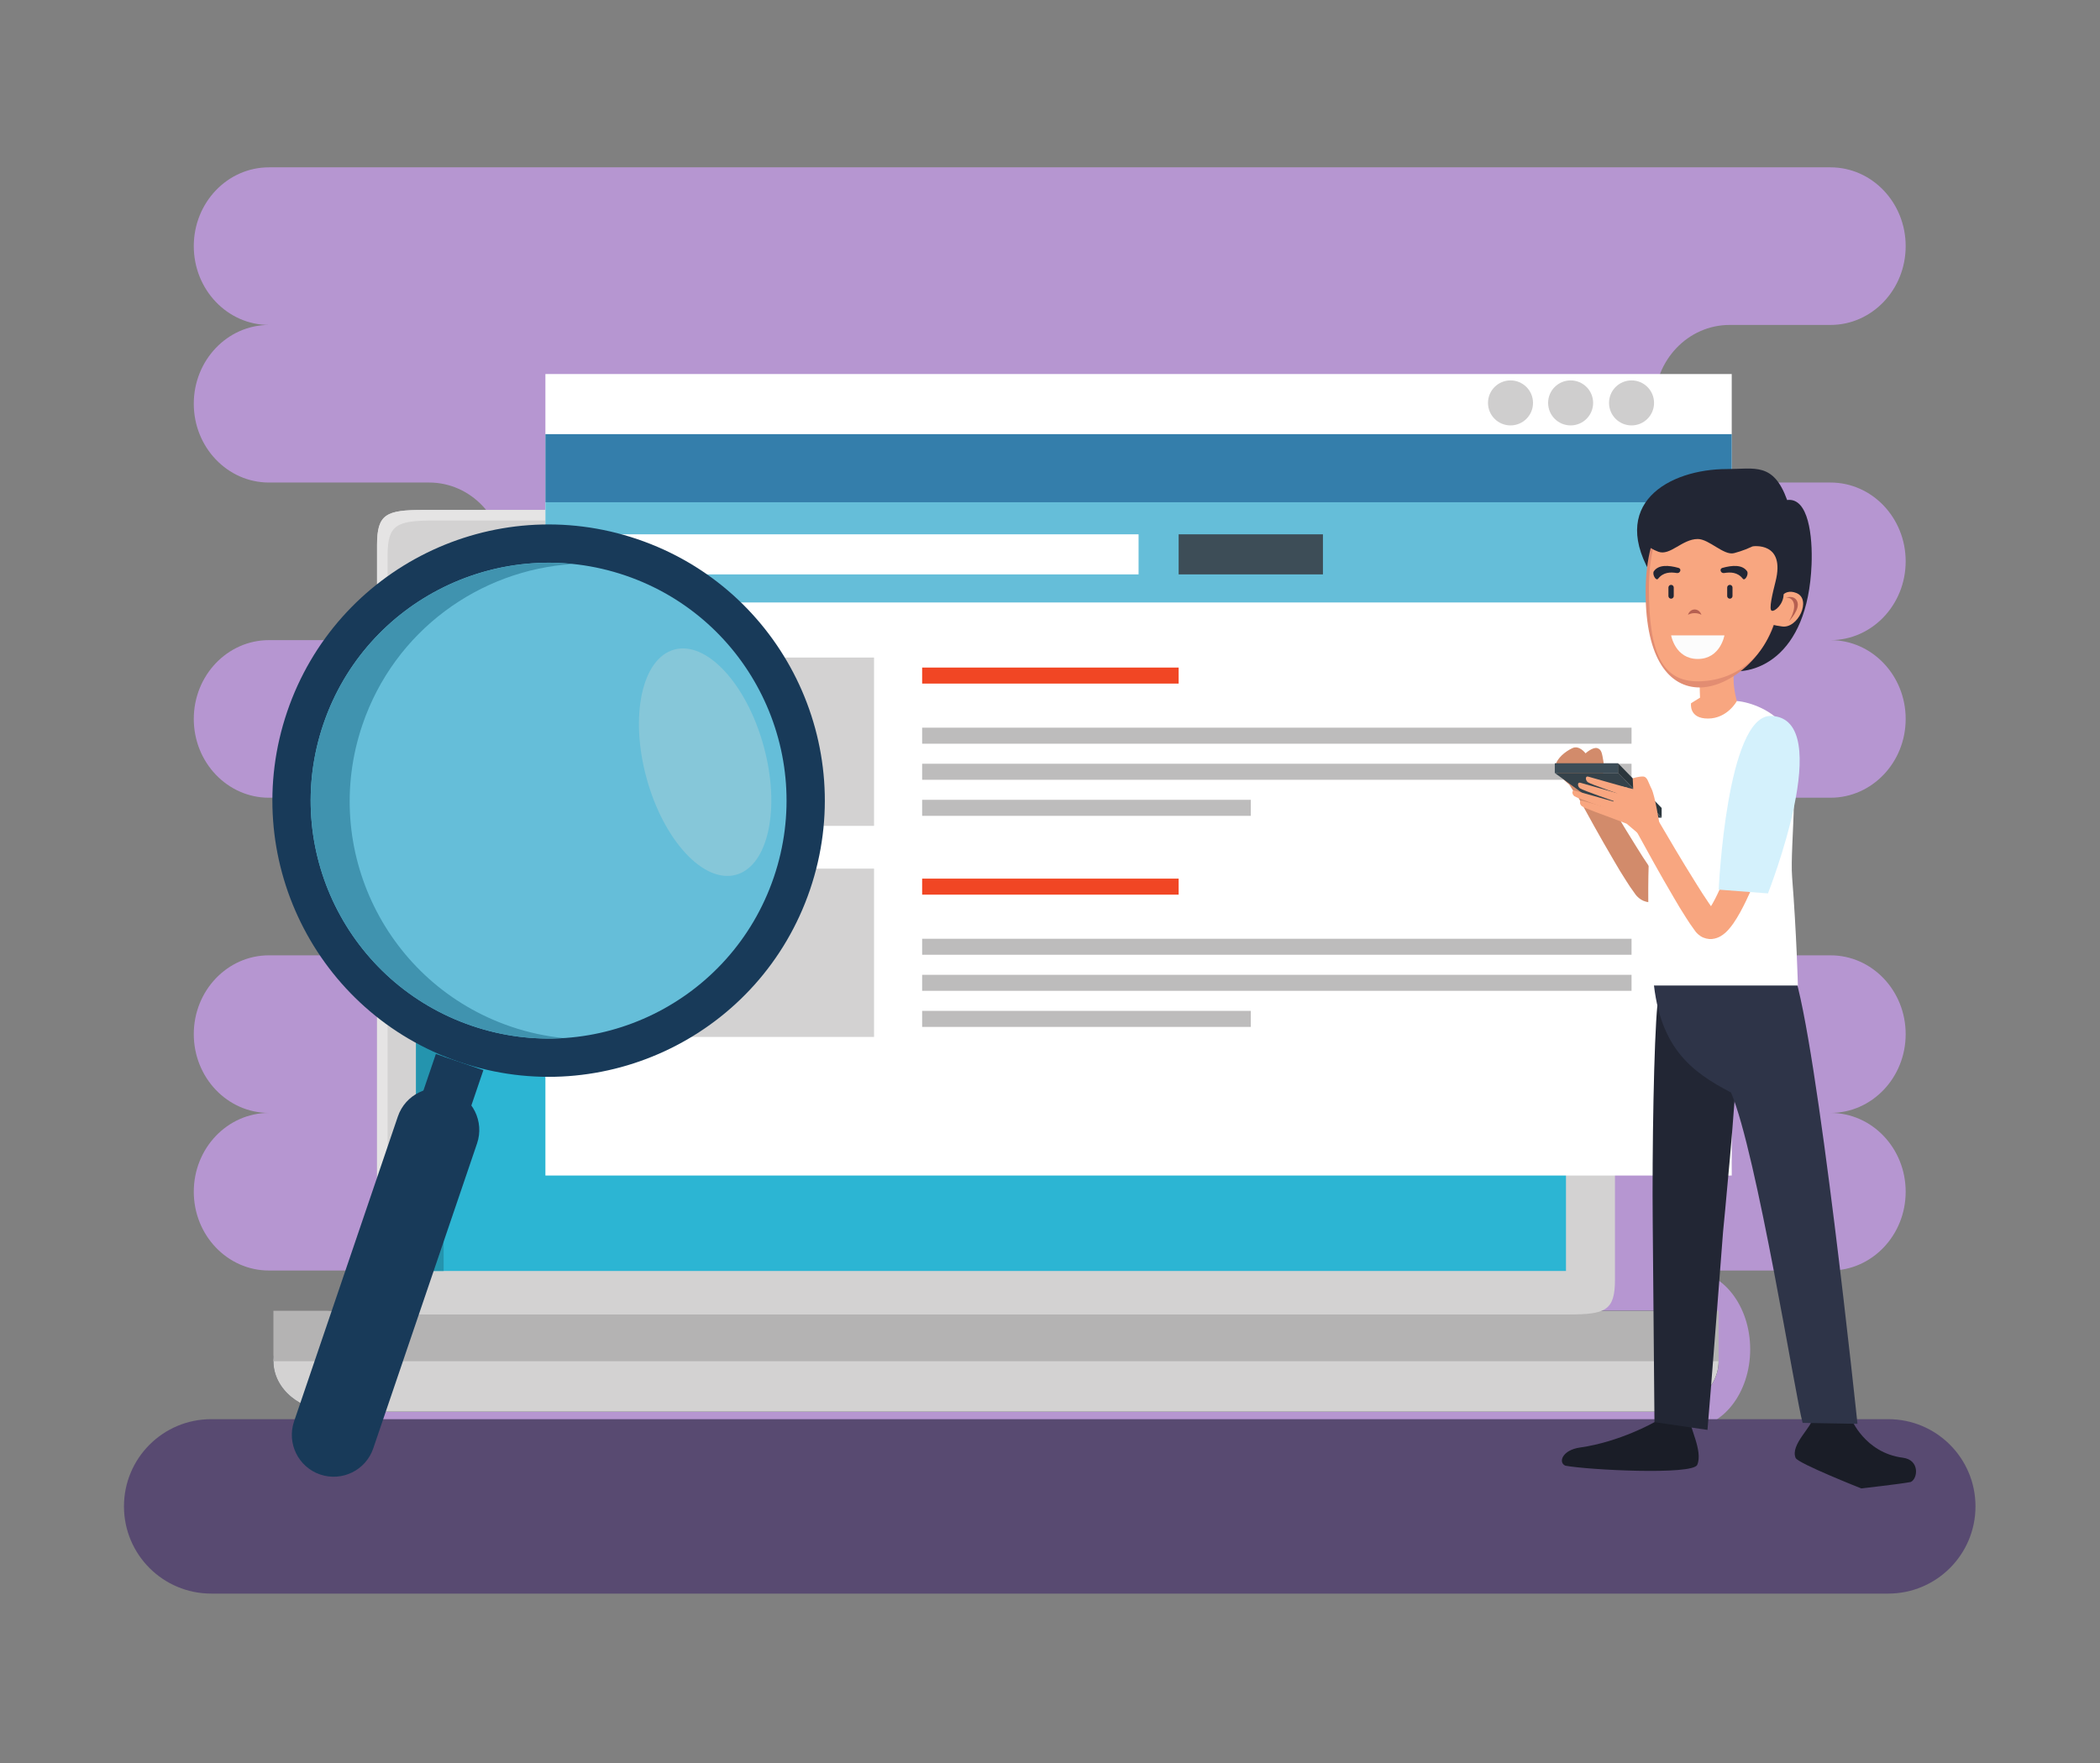 <?xml version="1.0" encoding="UTF-8" standalone="no"?>
<!-- Created with Inkscape (http://www.inkscape.org/) -->

<svg
   version="1.1"
   id="svg2"
   width="566.933"
   height="476.027"
   viewBox="0 0 566.933 476.027"
   sodipodi:docname="5674577_53515.eps"
   xmlns:inkscape="http://www.inkscape.org/namespaces/inkscape"
   xmlns:sodipodi="http://sodipodi.sourceforge.net/DTD/sodipodi-0.dtd"
   xmlns="http://www.w3.org/2000/svg"
   xmlns:svg="http://www.w3.org/2000/svg">
  <rect x="0" y="0" width="566.933" height="476.027" fill="#808080" stroke="none"/>
  <defs
     id="defs6" />
  <sodipodi:namedview
     id="namedview4"
     pagecolor="#ffffff"
     bordercolor="#000000"
     borderopacity="0.25"
     inkscape:showpageshadow="2"
     inkscape:pageopacity="0.0"
     inkscape:pagecheckerboard="0"
     inkscape:deskcolor="#d1d1d1" />
  <g
     id="g8"
     inkscape:groupmode="layer"
     inkscape:label="ink_ext_XXXXXX"
     transform="matrix(1.333,0,0,-1.333,0,476.027)">
    <g
       id="g10"
       transform="scale(0.1)">
      <path
         d="M 0,0 H 4251.97 V 3570.21 H 0 Z"
         style="fill:#ffffff;fill-opacity:0;fill-rule:nonzero;stroke:none"
         id="path12" />
      <path
         d="m 3245.18,1157.32 c 0,-88.15 -68.16,-159.601 -152.22,-159.601 h -527.73 c -84.06,0 -152.21,71.451 -152.21,159.601 0,88.15 68.15,159.61 152.21,159.61 h 527.73 c 84.06,0 152.22,-71.46 152.22,-159.61 m 614.32,1276.83 c 0,88.13 -68.15,159.6 -152.22,159.6 h -204.36 c -84.06,0 -152.22,71.46 -152.22,159.61 0,88.14 68.16,159.59 152.22,159.59 h 204.36 c 84.07,0 152.22,71.46 152.22,159.6 0,88.15 -68.15,159.61 -152.22,159.61 H 544.68 c -84.067,0 -152.219,-71.46 -152.219,-159.61 0,-88.14 68.152,-159.6 152.219,-159.6 -84.067,0 -152.219,-71.45 -152.219,-159.59 0,-88.15 68.152,-159.61 152.219,-159.61 h 324.508 c 84.074,0 152.222,-71.47 152.222,-159.6 0,-88.16 -68.148,-159.61 -152.222,-159.61 H 544.68 c -84.067,0 -152.219,-71.46 -152.219,-159.6 0,-88.15 68.152,-159.59 152.219,-159.59 h 936.97 c 84.06,0 152.22,-71.47 152.22,-159.61 0,-88.16 -68.16,-159.61 -152.22,-159.61 H 544.68 c -84.067,0 -152.219,-71.46 -152.219,-159.61 0,-88.14 68.152,-159.59 152.219,-159.59 -84.067,0 -152.219,-71.46 -152.219,-159.61 0,-88.15 68.152,-159.601 152.219,-159.601 h 287.242 c -68.789,0 -124.559,-71.457 -124.559,-159.61 0,-88.14 55.77,-159.597 124.559,-159.597 H 3420.03 c 68.8,0 124.57,71.457 124.57,159.597 0,88.153 -55.77,159.61 -124.57,159.61 h 287.25 c 84.07,0 152.22,71.451 152.22,159.601 0,88.15 -68.15,159.61 -152.22,159.61 84.07,0 152.22,71.45 152.22,159.59 0,88.15 -68.15,159.61 -152.22,159.61 H 3257 c -84.06,0 -152.22,71.45 -152.22,159.61 0,88.14 68.16,159.61 152.22,159.61 h 450.28 c 84.07,0 152.22,71.44 152.22,159.59 0,88.14 -68.15,159.6 -152.22,159.6 84.07,0 152.22,71.45 152.22,159.61"
         style="fill:#b696d1;fill-opacity:1;fill-rule:nonzero;stroke:none"
         id="path14" />
      <path
         d="m 4000.89,520 c 0,-97.559 -79.08,-176.648 -176.64,-176.648 H 427.715 c -97.547,0 -176.641,79.089 -176.641,176.648 0,97.551 79.094,176.641 176.641,176.641 H 3824.25 c 97.56,0 176.64,-79.09 176.64,-176.641"
         style="fill:#584a71;fill-opacity:1;fill-rule:nonzero;stroke:none"
         id="path16" />
      <path
         d="m 3480.63,814.031 c 0,-56.5 -55.45,-102.211 -123.8,-102.211 H 677.555 c -68.391,0 -123.821,45.711 -123.821,102.211 0,56.418 55.43,102.16 123.821,102.16 H 3356.83 c 68.35,0 123.8,-45.742 123.8,-102.16"
         style="fill:#293339;fill-opacity:1;fill-rule:nonzero;stroke:none"
         id="path18" />
      <path
         d="m 555.199,826.039 c -0.574,-3.98 -1.465,-7.898 -1.465,-12.008 0,-56.5 55.43,-102.211 123.821,-102.211 H 3356.83 c 68.35,0 123.8,45.711 123.8,102.211 0,4.11 -0.9,8.028 -1.47,12.008 H 555.199"
         style="fill:#d3d2d2;fill-opacity:1;fill-rule:nonzero;stroke:none"
         id="path20" />
      <path
         d="M 553.734,916.191 H 3480.63 V 814.031 H 553.734 v 102.16"
         style="fill:#b4b3b3;fill-opacity:1;fill-rule:nonzero;stroke:none"
         id="path22" />
      <path
         d="m 3176.7,2538.21 c 75.52,0 94.05,-8.13 94.05,-70.83 V 979.551 c 0,-62.692 -18.53,-70.84 -94.05,-70.84 H 857.633 c -75.52,0 -94.016,8.148 -94.016,70.84 V 2467.38 c 0,62.7 18.496,70.83 94.016,70.83 H 3176.7"
         style="fill:#d3d2d2;fill-opacity:1;fill-rule:nonzero;stroke:none"
         id="path24" />
      <path
         d="M 763.617,2467.38 V 979.551 c 0,-36.86 6.504,-54.781 27.11,-63.36 -4.09,10.161 -5.743,23.688 -5.743,41.938 V 2445.99 c 0,62.69 18.493,70.84 94.02,70.84 H 3198.06 c 31.13,0 52.47,-1.46 66.94,-7.5 -9.99,24.71 -34.78,28.88 -88.3,28.88 H 857.633 c -75.52,0 -94.016,-8.13 -94.016,-70.83"
         style="fill:#e5e4e4;fill-opacity:1;fill-rule:nonzero;stroke:none"
         id="path26" />
      <path
         d="m 2167.2,2471.25 c 0,-14.73 -7.7,-26.67 -17.18,-26.67 h -159.78 c -9.47,0 -17.18,11.94 -17.18,26.67 0,14.69 7.71,26.61 17.18,26.61 h 159.78 c 9.48,0 17.18,-11.92 17.18,-26.61"
         style="fill:#a7a5a6;fill-opacity:1;fill-rule:nonzero;stroke:none"
         id="path28" />
      <path
         d="m 2236.48,2471.23 c 0,-14.73 -11.93,-26.65 -26.64,-26.65 -14.7,0 -26.62,11.92 -26.62,26.65 0,14.71 11.92,26.63 26.62,26.63 14.71,0 26.64,-11.92 26.64,-26.63"
         style="fill:#a7a5a6;fill-opacity:1;fill-rule:nonzero;stroke:none"
         id="path30" />
      <path
         d="m 842.602,996.789 h 2328.91 v 1419.14 H 842.602 Z"
         style="fill:#2cb5d3;fill-opacity:1;fill-rule:nonzero;stroke:none"
         id="path32" />
      <path
         d="M 898.461,996.789 H 842.602 V 2415.93 h 261.988 v -41.76 H 898.461 V 996.789"
         style="fill:#2494ae;fill-opacity:1;fill-rule:nonzero;stroke:none"
         id="path34" />
      <path
         d="M 1104.59,1190.12 H 3507.23 V 2813.51 H 1104.59 Z"
         style="fill:#ffffff;fill-opacity:1;fill-rule:nonzero;stroke:none"
         id="path36" />
      <path
         d="M 3507.23,2553.78 H 1104.59 v 137.97 h 2402.64 v -137.97"
         style="fill:#347eab;fill-opacity:1;fill-rule:nonzero;stroke:none"
         id="path38" />
      <path
         d="M 3507.23,2553.78 H 1104.59 v -202.95 h 2402.64 v 202.95"
         style="fill:#65bed9;fill-opacity:1;fill-rule:nonzero;stroke:none"
         id="path40" />
      <path
         d="M 2305.9,2407.69 H 1234.48 v 81.18 H 2305.9 v -81.18"
         style="fill:#ffffff;fill-opacity:1;fill-rule:nonzero;stroke:none"
         id="path42" />
      <path
         d="m 2679.29,2407.69 h -292.21 v 81.18 h 292.21 v -81.18"
         style="fill:#3d4d57;fill-opacity:1;fill-rule:nonzero;stroke:none"
         id="path44" />
      <path
         d="m 1770.19,1898.34 h -478.91 v 340.91 h 478.91 v -340.91"
         style="fill:#d3d2d2;fill-opacity:1;fill-rule:nonzero;stroke:none"
         id="path46" />
      <path
         d="m 1867.59,2186.52 h 519.488 v 32.461 H 1867.59 Z"
         style="fill:#f14624;fill-opacity:1;fill-rule:nonzero;stroke:none"
         id="path48" />
      <path
         d="M 1867.59,2064.75 H 3304.3 v 32.469 H 1867.59 Z"
         style="fill:#bdbcbc;fill-opacity:1;fill-rule:nonzero;stroke:none"
         id="path50" />
      <path
         d="M 1867.59,1991.69 H 3304.3 v 32.469 H 1867.59 Z"
         style="fill:#bdbcbc;fill-opacity:1;fill-rule:nonzero;stroke:none"
         id="path52" />
      <path
         d="m 1867.59,1918.65 h 665.602 v 32.461 H 1867.59 Z"
         style="fill:#bdbcbc;fill-opacity:1;fill-rule:nonzero;stroke:none"
         id="path54" />
      <path
         d="m 1770.19,1470.83 h -478.91 v 340.94 h 478.91 v -340.94"
         style="fill:#d3d2d2;fill-opacity:1;fill-rule:nonzero;stroke:none"
         id="path56" />
      <path
         d="m 1867.59,1759.03 h 519.488 v 32.457 H 1867.59 Z"
         style="fill:#f14624;fill-opacity:1;fill-rule:nonzero;stroke:none"
         id="path58" />
      <path
         d="M 1867.59,1637.24 H 3304.3 v 32.473 H 1867.59 Z"
         style="fill:#bdbcbc;fill-opacity:1;fill-rule:nonzero;stroke:none"
         id="path60" />
      <path
         d="M 1867.59,1564.22 H 3304.3 v 32.473 H 1867.59 Z"
         style="fill:#bdbcbc;fill-opacity:1;fill-rule:nonzero;stroke:none"
         id="path62" />
      <path
         d="m 1867.59,1491.15 h 665.602 v 32.461 H 1867.59 Z"
         style="fill:#bdbcbc;fill-opacity:1;fill-rule:nonzero;stroke:none"
         id="path64" />
      <path
         d="m 3226.52,2755.02 c 0,-25.18 -20.41,-45.57 -45.58,-45.57 -25.18,0 -45.6,20.39 -45.6,45.57 0,25.19 20.42,45.58 45.6,45.58 25.17,0 45.58,-20.39 45.58,-45.58"
         style="fill:#cfcece;fill-opacity:1;fill-rule:nonzero;stroke:none"
         id="path66" />
      <path
         d="m 3349.9,2755.02 c 0,-25.18 -20.41,-45.57 -45.58,-45.57 -25.2,0 -45.6,20.39 -45.6,45.57 0,25.19 20.4,45.58 45.6,45.58 25.17,0 45.58,-20.39 45.58,-45.58"
         style="fill:#cfcece;fill-opacity:1;fill-rule:nonzero;stroke:none"
         id="path68" />
      <path
         d="m 3104.78,2755.02 c 0,-25.18 -20.42,-45.57 -45.6,-45.57 -25.18,0 -45.58,20.39 -45.58,45.57 0,25.19 20.4,45.58 45.58,45.58 25.18,0 45.6,-20.39 45.6,-45.58"
         style="fill:#cfcece;fill-opacity:1;fill-rule:nonzero;stroke:none"
         id="path70" />
      <path
         d="m 1640.54,1769.26 c -99.53,-292.47 -417.24,-448.8 -709.665,-349.28 -292.414,99.51 -448.77,417.25 -349.258,709.66 99.516,292.44 417.235,448.77 709.673,349.25 292.4,-99.51 448.77,-417.23 349.25,-709.63"
         style="fill:#183a59;fill-opacity:1;fill-rule:nonzero;stroke:none"
         id="path72" />
      <path
         d="m 1567.17,1794.22 c -85.71,-251.9 -359.43,-386.61 -611.307,-300.86 -251.894,85.72 -386.617,359.41 -300.886,611.3 85.73,251.9 359.413,386.59 611.323,300.9 251.89,-85.78 386.59,-359.45 300.87,-611.34"
         style="fill:#65bed9;fill-opacity:1;fill-rule:nonzero;stroke:none"
         id="path74" />
      <path
         d="m 1034.86,1491.72 c -251.868,85.71 -386.594,359.4 -300.86,611.34 64.805,190.39 237.008,313.73 426.02,325.63 -218.403,22.5 -431.274,-107.31 -505.043,-324.03 -85.731,-251.89 48.992,-525.58 300.886,-611.3 61.467,-20.94 124.247,-28.66 185.297,-24.81 -35.49,3.65 -71.11,11.18 -106.3,23.17"
         style="fill:#4093af;fill-opacity:1;fill-rule:nonzero;stroke:none"
         id="path76" />
      <path
         d="m 882.758,1436.35 -56.055,-164.74 96.231,-32.74 56.054,164.73"
         style="fill:#183a59;fill-opacity:1;fill-rule:nonzero;stroke:none"
         id="path78" />
      <path
         d="M 805.766,1309.66 595.559,692.059 c -15.075,-44.289 8.609,-92.418 52.898,-107.489 44.289,-15.07 92.41,8.61 107.484,52.899 l 210.207,617.611 c 15.075,44.29 -8.609,92.41 -52.898,107.48 -44.289,15.07 -92.414,-8.61 -107.484,-52.9"
         style="fill:#183a59;fill-opacity:1;fill-rule:nonzero;stroke:none"
         id="path80" />
      <path
         d="m 1490.5,1799.22 c -65.47,-17.93 -146.54,69.65 -181.03,195.67 -34.48,125.95 -9.35,242.62 56.13,260.53 65.51,17.95 146.56,-69.62 181.04,-195.64 34.51,-125.93 9.36,-242.64 -56.14,-260.56"
         style="fill:#86c7d9;fill-opacity:1;fill-rule:nonzero;stroke:none"
         id="path82" />
      <path
         d="m 3194.71,1956.38 -16.65,25.59 c 0,0 -30.43,24.45 -27.61,39.01 2.81,14.55 19.9,28.23 34.07,34.82 14.13,6.63 26.63,-10.55 26.63,-10.55 0,0 14.58,13.32 23.78,10.55 9.22,-2.8 9.59,-11.6 12.37,-26.44 2.77,-14.84 -5.7,-67.07 -5.7,-67.07 l -46.89,-5.91"
         style="fill:#d28b6b;fill-opacity:1;fill-rule:nonzero;stroke:none"
         id="path84" />
      <path
         d="m 3483.17,1996.1 c 0,0 -2.59,-7.77 -7.13,-21.36 -4.6,-13.47 -11.27,-32.62 -19.79,-55.48 -8.55,-22.87 -18.85,-49.44 -31.46,-77.8 -6.36,-14.18 -13.24,-28.8 -21.47,-43.76 -4.15,-7.49 -8.65,-15.07 -14.09,-22.9 -2.79,-3.94 -5.8,-7.93 -9.54,-12.13 -3.88,-4.16 -7.99,-8.68 -16.09,-13.49 -3.91,-2.27 -9.69,-4.81 -17.09,-5.58 -7.82,-0.85 -16.89,1.54 -23.04,5.51 -2.9,1.86 -5.65,4.09 -7.39,5.98 l -1.46,1.54 -0.71,0.78 -1.18,1.45 -0.11,0.16 -0.87,1.22 -3.46,4.88 c -4.61,6.5 -9.23,12.78 -13.75,20.27 -4.51,7.17 -8.98,14.29 -13.4,21.33 -3.99,6.74 -7.92,13.39 -11.8,19.94 -15.47,26.16 -29.27,50.65 -41.07,71.7 -23.31,42.24 -38.86,70.39 -38.86,70.39 l 42.69,23.89 c 0,0 16.19,-27.45 40.48,-68.62 12.27,-20.49 26.66,-44.43 42.47,-69.49 3.95,-6.25 7.97,-12.62 12.03,-19.07 3.95,-5.93 7.94,-11.95 11.98,-18.01 3.69,-5.98 8.65,-12.38 13.46,-18.74 l 3.61,-4.78 0.9,-1.2 0.11,-0.15 c 0.92,-1.14 -1.1,1.36 -0.94,1.17 l -0.18,0.25 -0.4,0.47 c -0.44,0.37 -1.52,1.48 -2.79,2.19 -2.73,1.93 -7.79,3.22 -11.59,2.74 -3.44,-0.21 -5.39,-1.41 -5.87,-1.59 -1.18,-0.76 0.48,0.46 1.88,2.26 1.52,1.84 3.28,4.26 5.02,6.87 3.51,5.38 6.99,11.55 10.28,17.95 6.6,12.85 12.6,26.47 18.12,39.84 11.03,26.83 20.27,52.78 27.9,75.12 7.61,22.36 13.57,41.19 17.65,54.35 3.96,13.1 6.23,20.59 6.23,20.59 l 60.72,-18.69"
         style="fill:#d28b6b;fill-opacity:1;fill-rule:nonzero;stroke:none"
         id="path86" />
      <path
         d="m 3350.73,690.602 c 0,0 -69.76,-39.993 -150.84,-51.403 -35.98,-5.078 -44.59,-30.289 -29.66,-36.758 45.8,-8.691 257.63,-19.449 267.05,1.618 12.6,28.14 -17.9,80.312 -15.08,95.211 4.23,22.21 -71.47,-8.668 -71.47,-8.668"
         style="fill:#1a1d27;fill-opacity:1;fill-rule:nonzero;stroke:none"
         id="path88" />
      <path
         d="m 3748.75,698.57 c 0,0 27.12,-70.05 105.16,-80.039 34.67,-4.429 30.27,-42.75 15.79,-49.152 -20.02,-4.008 -100.18,-12.988 -100.18,-12.988 0,0 -127.99,50.597 -132.83,61.601 -11.81,26.86 35.68,65.348 33.14,79.59 -3.8,21.277 78.92,0.988 78.92,0.988"
         style="fill:#1a1d27;fill-opacity:1;fill-rule:nonzero;stroke:none"
         id="path90" />
      <path
         d="m 3356.66,1534.65 c -6.99,-68.39 -10.91,-293.82 -9.43,-442.43 0.91,-95.591 3.5,-401.618 3.5,-401.618 l 107.36,-15.68 c 4.69,50.488 31.58,401.418 31.58,401.418 0,0 27.47,277.51 27.96,356.04 0.19,153.59 -150.8,202.09 -160.97,102.27"
         style="fill:#222634;fill-opacity:1;fill-rule:nonzero;stroke:none"
         id="path92" />
      <path
         d="m 3347.31,1602.36 c -6.09,99.89 251.69,94.62 284.97,0 48.18,-136.88 129.59,-915.161 129.59,-915.161 l -111.08,1.922 c -13.95,48.75 -92.9,547.229 -145.04,669.149 -81.15,42.35 -149.16,92.33 -158.44,244.09"
         style="fill:#2e3448;fill-opacity:1;fill-rule:nonzero;stroke:none"
         id="path94" />
      <path
         d="m 3341.42,1863.73 c 11.6,145.97 43.07,265.82 83.42,283.02 19.17,8.18 72.01,5.83 92.79,4.42 26.3,-1.77 75.72,-19.65 95.26,-52.29 37.5,-62.65 11.31,-237.81 16.66,-304.94 8.88,-111.96 11.67,-218.97 11.67,-218.97 h -296.64 c 0,0 -12.04,176.78 -3.16,288.76"
         style="fill:#ffffff;fill-opacity:1;fill-rule:nonzero;stroke:none"
         id="path96" />
      <path
         d="m 3442.15,2194.57 c 0,28.15 72.82,37.83 69.5,12.72 -3.33,-25.13 5.98,-56.12 5.98,-56.12 0,0 -18.94,-35.41 -58.48,-35.47 -39.52,-0.04 -34.31,31.05 -34.31,31.05 l 18.15,11.25 c 0,0 -0.84,22.48 -0.84,36.57"
         style="fill:#f8a680;fill-opacity:1;fill-rule:nonzero;stroke:none"
         id="path98" />
      <path
         d="m 3349.54,2398.58 c 0,-133.33 42.5,-157.92 136.84,-183.66 63.11,-17.21 174.95,21.47 182.52,212.79 2.26,56.5 -6.05,136.33 -49.49,130.61 -27.77,77 -65.55,62.73 -121.85,62.73 -116.42,0 -244.67,-69.95 -148.02,-222.47"
         style="fill:#222634;fill-opacity:1;fill-rule:nonzero;stroke:none"
         id="path100" />
      <path
         d="m 3332.83,2371.58 c 0,-137.01 49.11,-192.89 109.32,-192.89 68.85,0 161.84,81.6 161.84,192.89 0,136.99 -60.69,212.44 -135.59,212.44 -74.87,0 -135.57,-75.45 -135.57,-212.44"
         style="fill:#e28d72;fill-opacity:1;fill-rule:nonzero;stroke:none"
         id="path102" />
      <path
         d="m 3339.49,2379.06 c 0,-132.19 27.77,-187.95 98.95,-187.95 71.2,0 158.88,45.52 165.55,189.39 6.13,132.04 -64.39,203.52 -135.59,203.52 -71.16,0 -128.91,-72.77 -128.91,-204.96"
         style="fill:#f8a680;fill-opacity:1;fill-rule:nonzero;stroke:none"
         id="path104" />
      <path
         d="m 3458.49,2590.13 c 60.22,0 132.01,-33.47 138.83,-92.47 -23.76,-22.94 -52.91,-38.38 -85.38,-46.92 -20.69,-5.43 -50.6,28.63 -73.5,28.63 -31.66,0 -55.97,-34.77 -79.99,-25.71 -21.75,8.16 -36.82,22.16 -38.81,45.75 38.94,42.6 79.94,90.72 138.85,90.72"
         style="fill:#222634;fill-opacity:1;fill-rule:nonzero;stroke:none"
         id="path106" />
      <path
         d="m 3638.18,2369.97 c 31.55,-12.63 2.94,-73 -29.39,-67.69 -13.82,2.27 -34.08,2.96 -34.08,24.82 0,21.86 25.54,22.67 25.54,22.67 0,0 9.09,31.74 37.93,20.2"
         style="fill:#f8a680;fill-opacity:1;fill-rule:nonzero;stroke:none"
         id="path108" />
      <path
         d="m 3622.91,2312.67 c 0,0 16.39,24.67 8.68,39.99 -3.54,7 -9.65,7.99 -12.81,7.99 -1.25,0 -2.04,-0.16 -2.04,-0.16 0,0 3.89,1.49 8.62,1.49 4.89,0 10.7,-1.59 14.06,-8.08 8.28,-16.07 -16.51,-41.23 -16.51,-41.23"
         style="fill:#b66051;fill-opacity:1;fill-rule:nonzero;stroke:none"
         id="path110" />
      <path
         d="m 3445.81,2325.85 c -3.78,2.09 -8.5,3.36 -13.62,3.36 -5.11,0 -9.82,-1.27 -13.6,-3.36 2.05,6.3 7.35,10.81 13.6,10.81 6.27,0 11.56,-4.51 13.62,-10.81"
         style="fill:#b66051;fill-opacity:1;fill-rule:nonzero;stroke:none"
         id="path112" />
      <path
         d="m 3492.41,2284.2 c 0,0 -8.12,-47.81 -53.97,-47.81 -45.84,0 -53.95,47.81 -53.95,47.81 h 107.92"
         style="fill:#fcfcfc;fill-opacity:1;fill-rule:nonzero;stroke:none"
         id="path114" />
      <path
         d="m 3538.21,2414.17 c -9.46,13.42 -29.47,12.35 -49.91,6.68 -6.82,-1.9 -3.44,-11.53 3.5,-10.4 12.59,2.06 27.25,2.06 37.87,-11.51 4.37,-5.56 12.63,9.44 8.54,15.23"
         style="fill:#222634;fill-opacity:1;fill-rule:nonzero;stroke:none"
         id="path116" />
      <path
         d="m 3595.86,2392.94 c 20.88,82.06 -46.37,71.56 -46.37,71.56 0,0 39.66,74.52 55.01,43.93 5.75,-11.49 37.51,-107.5 7.78,-140.7 0.03,-20.27 -17.7,-35.66 -24,-33.67 -6.32,1.97 1.26,33.99 7.58,58.88"
         style="fill:#222634;fill-opacity:1;fill-rule:nonzero;stroke:none"
         id="path118" />
      <path
         d="m 3498.01,2363.86 c 0,-2.95 2.41,-5.37 5.38,-5.37 2.98,0 5.39,2.42 5.39,5.37 v 17.25 c 0,2.97 -2.41,5.38 -5.39,5.38 -2.97,0 -5.38,-2.41 -5.38,-5.38 v -17.25"
         style="fill:#222634;fill-opacity:1;fill-rule:nonzero;stroke:none"
         id="path120" />
      <path
         d="m 3349.58,2414.17 c 9.47,13.42 29.47,12.35 49.92,6.68 6.81,-1.9 3.43,-11.53 -3.5,-10.4 -12.59,2.06 -27.26,2.06 -37.88,-11.51 -4.36,-5.56 -12.62,9.44 -8.54,15.23"
         style="fill:#222634;fill-opacity:1;fill-rule:nonzero;stroke:none"
         id="path122" />
      <path
         d="m 3389.79,2363.86 c 0,-2.95 -2.41,-5.37 -5.39,-5.37 -2.98,0 -5.38,2.42 -5.38,5.37 v 17.25 c 0,2.97 2.4,5.38 5.38,5.38 2.98,0 5.39,-2.41 5.39,-5.38 v -17.25"
         style="fill:#222634;fill-opacity:1;fill-rule:nonzero;stroke:none"
         id="path124" />
      <path
         d="m 3604.18,1921.73 c 0,0 -2.59,-7.76 -7.12,-21.35 -4.6,-13.47 -11.27,-32.61 -19.79,-55.48 -8.55,-22.87 -18.85,-49.45 -31.46,-77.81 -6.35,-14.18 -13.25,-28.79 -21.47,-43.76 -4.14,-7.49 -8.65,-15.07 -14.08,-22.9 -2.8,-3.93 -5.81,-7.93 -9.55,-12.12 -3.88,-4.17 -7.99,-8.69 -16.09,-13.49 -3.91,-2.28 -9.68,-4.82 -17.08,-5.59 -7.82,-0.84 -16.88,1.54 -23.04,5.5 -2.89,1.87 -5.65,4.09 -7.4,5.99 l -1.45,1.52 -0.71,0.78 -1.19,1.48 -0.1,0.14 -0.87,1.23 -3.47,4.88 c -4.62,6.49 -9.23,12.77 -13.75,20.26 -4.51,7.18 -8.98,14.3 -13.41,21.34 -3.98,6.74 -7.92,13.39 -11.79,19.94 -15.47,26.15 -29.27,50.64 -41.08,71.7 -23.31,42.24 -38.85,70.39 -38.85,70.39 l 42.69,23.89 c 0,0 16.19,-27.45 40.47,-68.63 12.27,-20.48 26.67,-44.41 42.48,-69.48 3.95,-6.26 7.96,-12.63 12.03,-19.07 3.95,-5.94 7.94,-11.95 11.97,-18.01 3.7,-5.98 8.66,-12.38 13.47,-18.74 l 3.6,-4.77 0.91,-1.21 0.11,-0.14 c 0.92,-1.15 -1.1,1.36 -0.95,1.18 l -0.18,0.24 -0.4,0.46 c -0.43,0.37 -1.53,1.49 -2.79,2.19 -2.73,1.94 -7.78,3.22 -11.59,2.74 -3.44,-0.21 -5.37,-1.4 -5.86,-1.59 -1.17,-0.75 0.49,0.46 1.88,2.27 1.52,1.82 3.28,4.26 5.03,6.86 3.5,5.39 6.98,11.55 10.27,17.95 6.6,12.85 12.6,26.48 18.12,39.85 11.03,26.81 20.27,52.78 27.89,75.11 7.62,22.37 13.58,41.19 17.66,54.36 3.96,13.09 6.22,20.58 6.22,20.58 l 60.72,-18.69"
         style="fill:#f8a680;fill-opacity:1;fill-rule:nonzero;stroke:none"
         id="path126" />
      <path
         d="m 3580.56,1761.55 -99.74,7.61 c 0,0 16.04,355.13 106.42,351.87 133.38,-4.81 -6.68,-359.48 -6.68,-359.48"
         style="fill:#d4f1fc;fill-opacity:1;fill-rule:nonzero;stroke:none"
         id="path128" />
      <path
         d="m 3276.93,2005.44 h -128.06 v 19.73 h 128.06 v -19.73"
         style="fill:#3d4d57;fill-opacity:1;fill-rule:nonzero;stroke:none"
         id="path130" />
      <path
         d="m 3276.93,2005.44 h -128.06 l 124.09,-90.54 h 92.32 l -88.35,90.54"
         style="fill:#35424a;fill-opacity:1;fill-rule:nonzero;stroke:none"
         id="path132" />
      <path
         d="m 3276.93,2005.44 88.35,-90.54 v 19.7 l -88.35,90.57 v -19.73"
         style="fill:#2b363c;fill-opacity:1;fill-rule:nonzero;stroke:none"
         id="path134" />
      <path
         d="m 3317.62,1883.08 -23.32,19.71 -39.71,14.98 26.76,61.06 26.36,-5.92 -1.04,21.77 c 0,0 10.78,3.62 20.4,3.64 9.6,-0.04 10.75,-11.53 17.71,-24.92 6.93,-13.4 16.03,-71.12 16.03,-71.12 l -43.19,-19.2"
         style="fill:#f8a680;fill-opacity:1;fill-rule:nonzero;stroke:none"
         id="path136" />
      <path
         d="m 3254.59,1917.77 c 0,0 -45.17,16.28 -50.63,20.25 -5.47,3.97 -5.55,13.11 0.5,11.41 6.04,-1.7 65.53,-18.35 65.53,-18.35 l -15.4,-13.31"
         style="fill:#f8a680;fill-opacity:1;fill-rule:nonzero;stroke:none"
         id="path138" />
      <path
         d="m 3261.5,1931.08 c 0,0 -67.46,23.35 -72.92,27.31 -5.46,3.98 -5.57,13.11 0.49,11.43 6.04,-1.7 80.92,-22.87 80.92,-22.87 l -8.49,-15.87"
         style="fill:#f8a680;fill-opacity:1;fill-rule:nonzero;stroke:none"
         id="path140" />
      <path
         d="m 3272.87,1946.95 c 0,0 -67.46,23.37 -72.92,27.34 -5.46,3.97 -5.54,13.1 0.49,11.41 6.04,-1.7 80.91,-22.87 80.91,-22.87 l -8.48,-15.88"
         style="fill:#f8a680;fill-opacity:1;fill-rule:nonzero;stroke:none"
         id="path142" />
      <path
         d="m 3288.84,1959.36 c 0,0 -67.48,23.36 -72.93,27.33 -5.46,3.97 -5.54,13.11 0.49,11.42 6.05,-1.69 80.9,-22.88 80.9,-22.88 l -8.46,-15.87"
         style="fill:#f8a680;fill-opacity:1;fill-rule:nonzero;stroke:none"
         id="path144" />
    </g>
  </g>
</svg>
